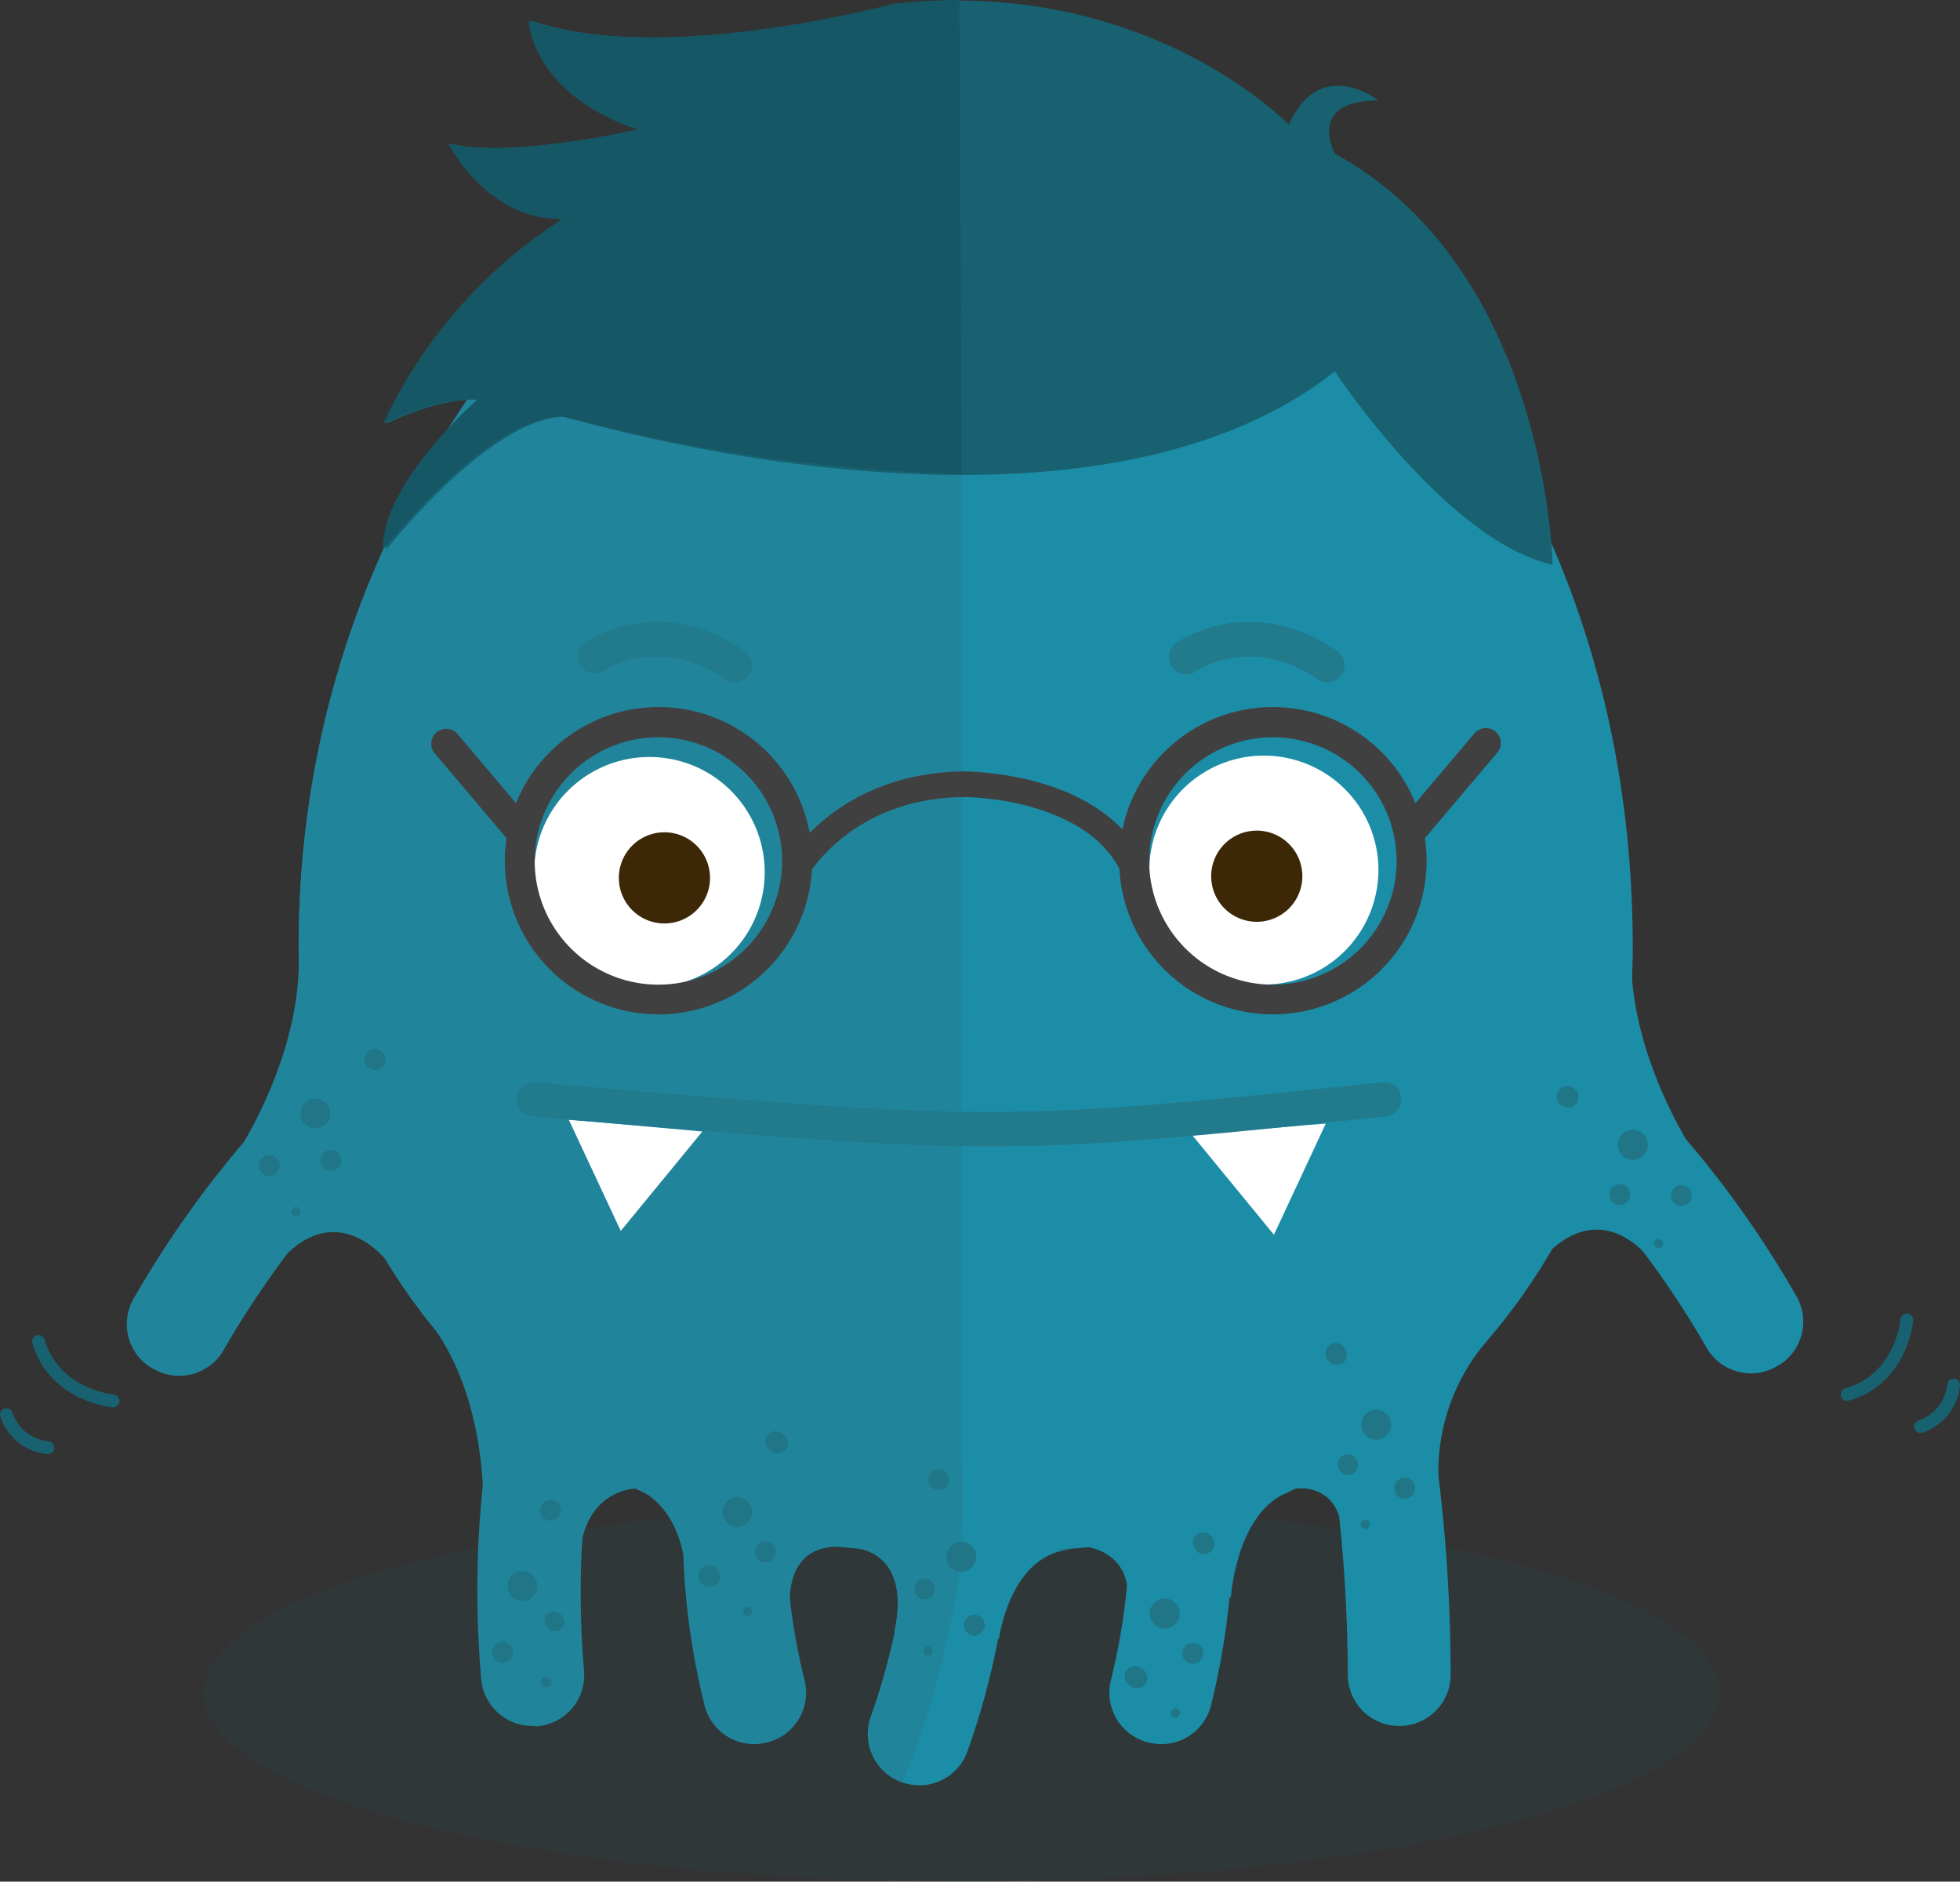 <svg xmlns="http://www.w3.org/2000/svg" viewBox="0 0 153.04 146.95"><rect x="0" y="0" width="153.04" height="146.95" fill="#333333" stroke="none"/><defs><style>.cls-1,.cls-11{fill:none;}.cls-1{stroke:#176171;stroke-linecap:round;stroke-linejoin:round;}.cls-10,.cls-2{fill:#176171;}.cls-2{opacity:0.1;}.cls-3{fill:#1c8da6;}.cls-4{fill:#20859b;}.cls-5{fill:#574a8c;opacity:0.3;}.cls-6{fill:#fff;}.cls-7{fill:#3c2806;}.cls-8{fill:#404040;}.cls-9{fill:#227a8d;}.cls-11{stroke:#404040;stroke-miterlimit:10;stroke-width:2px;}.cls-12{fill:#207586;}.cls-13{fill:#155765;}</style></defs><g id="Layer_2" data-name="Layer 2"><g id="Calque_1" data-name="Calque 1"><path class="cls-1" d="M148.89,103.08s-.37,4.58-4.66,5.83"/><path class="cls-1" d="M152.54,108.17a3.83,3.83,0,0,1-2.58,3.24"/><path class="cls-2" d="M134.24,132.19c0,8.15-26.5,14.76-59.18,14.76s-59.17-6.61-59.17-14.76,26.49-14.77,59.17-14.77S134.24,124,134.24,132.19Z"/><path class="cls-3" d="M71.8,139.43a4.25,4.25,0,0,1-1.35-.23A4,4,0,0,1,68,134.05c5.7-16,1.09-27.8,1-27.91a4,4,0,0,1,7.45-3.07c.24.58,5.89,14.59-.9,33.68A4,4,0,0,1,71.8,139.43Z"/><path class="cls-3" d="M66.77,120.91s4.42.15,3.08,6.52L78,128s.86-6.75,5.76-7Z"/><path class="cls-3" d="M90.74,136.21a4.49,4.49,0,0,1-1-.11,4,4,0,0,1-3-4.87c4.61-18.83-3.3-28.94-3.64-29.36a4,4,0,0,1,6.2-5.13c.45.54,10.9,13.41,5.27,36.4A4,4,0,0,1,90.74,136.21Z"/><path class="cls-3" d="M85,120.84s3.64.44,3,4.78l8.11-.87s.37-6.08,4-8Z"/><path class="cls-3" d="M109.24,134.79h0a4,4,0,0,1-4-4.07A123.3,123.3,0,0,0,100.93,99a4,4,0,0,1,7.73-2.28,129.29,129.29,0,0,1,4.61,34.05A4,4,0,0,1,109.24,134.79Z"/><path class="cls-3" d="M101.19,116.26s3.26-.52,3.61,3.34l7.56-3.37a15.68,15.68,0,0,1,3.84-11.62Z"/><path class="cls-3" d="M89.23,5.32c15,10.44,38.26,31.23,38.26,68.73a47,47,0,0,1-47,47H70.32a47,47,0,0,1-47-47C23.32,38,47.26,16,62.76,5.48,62.76,5.48,76.23-3.7,89.23,5.32Z"/><path class="cls-4" d="M41.57,134.79a4,4,0,0,1-4-3.7,79.54,79.54,0,0,1,4.75-34.76,4,4,0,1,1,7.42,3.14h0a72.66,72.66,0,0,0-4.14,31,4,4,0,0,1-3.69,4.35Z"/><path class="cls-4" d="M37.73,117.25s.23-9.17-4.84-14.77l16.74,13.78s-4.65,0-4.4,6.7Z"/><path class="cls-4" d="M59,136.21A4,4,0,0,1,55,133.14c-5.63-23,4.81-35.86,5.26-36.4a4,4,0,0,1,6.21,5.14c-.38.46-8.25,10.56-3.65,29.35a4,4,0,0,1-3,4.87A4.56,4.56,0,0,1,59,136.21Z"/><path class="cls-4" d="M49.63,116.26s4,1.1,4,8l8.06,1.35s-.68-5.53,4.69-4.74Z"/><path class="cls-4" d="M71.26,100.86c-1.12-1.91-3,3.19-2.21,5.24,0,.12,4.66,11.9-1,27.92a4,4,0,0,0,2.44,5.14S80.56,116.79,71.26,100.86Z"/><path class="cls-4" d="M75.06,121l-8.29-.13s4.42.15,3.08,6.52l4.09.56a38.56,38.56,0,0,0,1.12-6.79"/><path class="cls-4" d="M75.06,121.44,70.32,121a47,47,0,0,1-47-47c0-36.08,23.94-58.1,39.44-68.58A27.55,27.55,0,0,1,75.14,1.38"/><path class="cls-5" d="M100.33,31.05a1.34,1.34,0,0,1-.9-.35c-3.79-3.43-12.06-5.65-21.07-5.65H73.1c-8.53,0-16.36,2-20.43,5.12A1.34,1.34,0,1,1,51,28.05c4.52-3.51,13-5.69,22.08-5.69h5.26c9.79,0,18.56,2.43,22.87,6.35a1.35,1.35,0,0,1-.9,2.34Z"/><path class="cls-6" d="M59.22,71.05a9,9,0,1,1-5.55-11.43,9,9,0,0,1,5.55,11.43"/><path class="cls-7" d="M55.44,68.59A3.56,3.56,0,1,1,51.87,65a3.56,3.56,0,0,1,3.57,3.56"/><path class="cls-8" d="M51.42,79.22a12,12,0,1,1,12-12A12,12,0,0,1,51.42,79.22Zm0-21.64a9.66,9.66,0,1,0,9.65,9.66A9.68,9.68,0,0,0,51.42,57.58Z"/><path class="cls-8" d="M40.6,66.06a1.17,1.17,0,0,1-.89-.41L33.9,58.78a1.17,1.17,0,0,1,1.78-1.51l5.81,6.87a1.17,1.17,0,0,1-.14,1.64A1.13,1.13,0,0,1,40.6,66.06Z"/><path class="cls-6" d="M107.13,70.88A8.94,8.94,0,1,1,101.6,59.5a8.92,8.92,0,0,1,5.53,11.38"/><path class="cls-7" d="M101.69,68.43a3.56,3.56,0,1,1-3.56-3.56,3.56,3.56,0,0,1,3.56,3.56"/><path class="cls-8" d="M99.39,79.22a12,12,0,1,1,12-12A12,12,0,0,1,99.39,79.22Zm0-21.64a9.66,9.66,0,1,0,9.66,9.66A9.67,9.67,0,0,0,99.39,57.58Z"/><path class="cls-8" d="M110.21,66.06a1.15,1.15,0,0,1-.75-.28,1.17,1.17,0,0,1-.14-1.64l5.81-6.87a1.17,1.17,0,0,1,1.65-.13,1.16,1.16,0,0,1,.13,1.64l-5.81,6.87A1.17,1.17,0,0,1,110.21,66.06Z"/><path class="cls-6" d="M44.42,87.46s1.44.09,10.42.91l-6.37,7.76Z"/><path class="cls-6" d="M103.52,87.75s-1.44.09-10.42.91l6.37,7.77Z"/><path class="cls-9" d="M77.27,89.53c-8.41,0-17.61-.78-35.71-2.34a1.34,1.34,0,1,1,.24-2.67c35.94,3.09,36.55,3.09,66.14,0a1.33,1.33,0,0,1,1.47,1.2,1.34,1.34,0,0,1-1.19,1.47C93.3,88.75,85.68,89.53,77.27,89.53Z"/><path class="cls-9" d="M57.39,53.29a1.34,1.34,0,0,1-.76-.24c-5.21-3.56-9.45-.66-9.49-.63a1.35,1.35,0,0,1-1.55-2.2c.24-.17,5.82-4,12.56.62a1.35,1.35,0,0,1,.35,1.87A1.36,1.36,0,0,1,57.39,53.29Z"/><path class="cls-9" d="M103.64,53.29a1.31,1.31,0,0,1-.75-.24c-5.22-3.56-9.46-.66-9.5-.63a1.34,1.34,0,1,1-1.54-2.2c.23-.17,5.81-4,12.55.62a1.34,1.34,0,0,1,.35,1.87A1.36,1.36,0,0,1,103.64,53.29Z"/><path class="cls-10" d="M104.23,29s8.69,13.22,17,15.11c0,0-.37-23-17-32.11,0,0-2.27-4.15,3.4-4.15,0,0-4.53-3.59-7,1.89,0,0-11-11.52-30.59-9.45,0,0-18.13,4.92-28.52,1.33,0,0,.19,5.66,8.5,8.49,0,0-9.82,2.27-14.73,1.14,0,0,3,6,8.88,5.85a38.32,38.32,0,0,0-14,16s4-2.07,7.37-1.88c0,0-7.55,6.6-7.37,11.7,0,0,8.12-10.38,14-10.38C44.18,32.56,84.21,44.83,104.23,29Z"/><path class="cls-4" d="M11.65,106.72a4,4,0,0,1-1.2-5.33A79.88,79.88,0,0,1,34.16,75.51a4,4,0,0,1,4.31,6.81h0a73,73,0,0,0-21,23.1,4,4,0,0,1-5.5,1.48Z"/><path class="cls-4" d="M18.48,90.11s5.18-7.72,4.84-15.83l6.81,24.11s-4.12-5.3-8.73.68Z"/><path class="cls-3" d="M139.06,106.52a4,4,0,0,0,1.19-5.32,79.66,79.66,0,0,0-23.7-25.88,4,4,0,1,0-4.31,6.81h0a72.81,72.81,0,0,1,21,23.1,4,4,0,0,0,5.51,1.47Z"/><path class="cls-3" d="M132.22,89.92s-5.17-7.72-4.84-15.84l-6.8,24.12s4.11-5.31,8.73.68Z"/><path class="cls-11" d="M62.14,68s3.71-6.75,13.27-6.75c0,0,10.45,0,13.24,6.91"/><path class="cls-1" d="M8.83,109.41S4.25,109,3,104.76"/><path class="cls-1" d="M3.73,113.06A3.79,3.79,0,0,1,.5,110.48"/><path class="cls-12" d="M90.2,126.92a1.17,1.17,0,1,1,1.65-.17,1.16,1.16,0,0,1-1.65.17"/><path class="cls-12" d="M92.63,129.75a.82.82,0,0,1-.12-1.15.81.81,0,1,1,.12,1.15"/><path class="cls-12" d="M88.2,131.61a.81.81,0,1,1,1-1.26.81.81,0,1,1-1,1.26"/><path class="cls-12" d="M91.55,134.06a.35.35,0,0,1-.06-.5.36.36,0,1,1,.56.45.34.34,0,0,1-.5.05"/><path class="cls-12" d="M93.53,121.18a.81.81,0,1,1,1-1.26.8.8,0,0,1,.11,1.14.81.81,0,0,1-1.14.12"/><path class="cls-12" d="M56.82,119a1.17,1.17,0,1,1,1.65-.16,1.17,1.17,0,0,1-1.65.16"/><path class="cls-12" d="M59.25,121.84a.82.82,0,1,1,1.15-.12.82.82,0,0,1-1.15.12"/><path class="cls-12" d="M54.83,123.7a.81.81,0,0,1-.12-1.14.8.8,0,0,1,1.14-.12.81.81,0,1,1-1,1.26"/><path class="cls-12" d="M58.17,126.15a.36.36,0,1,1,.46-.55.36.36,0,0,1,0,.5.36.36,0,0,1-.51.05"/><path class="cls-12" d="M60.15,113.27a.81.81,0,1,1,1-1.26.81.81,0,1,1-1,1.26"/><path class="cls-12" d="M40.11,124.81a1.17,1.17,0,0,1,1.2-2,1.17,1.17,0,1,1-1.2,2"/><path class="cls-12" d="M42.92,127.26a.83.83,0,0,1-.29-1.12A.82.82,0,0,1,44,127a.82.82,0,0,1-1.12.29"/><path class="cls-12" d="M38.81,129.74a.81.81,0,0,1-.28-1.12.82.82,0,1,1,.28,1.12"/><path class="cls-12" d="M42.47,131.68a.36.36,0,1,1,.37-.61.36.36,0,1,1-.37.61"/><path class="cls-12" d="M42.58,118.65a.81.81,0,1,1,1.11-.28.82.82,0,0,1-1.11.28"/><path class="cls-12" d="M108.2,112.17a1.17,1.17,0,1,0-1.65-.17,1.17,1.17,0,0,0,1.65.17"/><path class="cls-12" d="M105.77,115a.81.81,0,0,0-1-1.27.82.82,0,0,0-.12,1.15.81.81,0,0,0,1.14.12"/><path class="cls-12" d="M110.2,116.86a.82.82,0,1,0-1.15-.12.82.82,0,0,0,1.15.12"/><path class="cls-12" d="M106.85,119.31a.36.36,0,1,0-.5,0,.36.36,0,0,0,.5,0"/><path class="cls-12" d="M104.88,106.43a.82.82,0,0,0,.11-1.15.81.81,0,1,0-1.26,1,.82.82,0,0,0,1.15.12"/><path class="cls-12" d="M75.57,122.63a1.17,1.17,0,1,0-1.56-.54,1.16,1.16,0,0,0,1.56.54"/><path class="cls-12" d="M72.56,124.82a.81.81,0,1,0-1.09-.38.81.81,0,0,0,1.09.38"/><path class="cls-12" d="M76.44,127.65a.81.81,0,1,0-1.09-.37.81.81,0,0,0,1.09.37"/><path class="cls-12" d="M72.63,129.27a.35.35,0,0,0,.16-.48.36.36,0,0,0-.48-.17.38.38,0,0,0-.17.49.36.36,0,0,0,.49.16"/><path class="cls-12" d="M73.65,116.28a.82.82,0,0,0,.37-1.09.81.81,0,1,0-.37,1.09"/><path class="cls-12" d="M128.39,90.16a1.17,1.17,0,1,0-2-1.14,1.17,1.17,0,0,0,2,1.14"/><path class="cls-12" d="M127.19,93.68a.81.81,0,1,0-1.1.32.81.81,0,0,0,1.1-.32"/><path class="cls-12" d="M132,93.76a.81.81,0,1,0-1.1.32.81.81,0,0,0,1.1-.32"/><path class="cls-12" d="M129.81,97.28a.36.36,0,0,0-.14-.49.37.37,0,0,0-.49.14.36.36,0,0,0,.14.49.35.35,0,0,0,.49-.14"/><path class="cls-12" d="M123.16,86.07a.82.82,0,0,0-.32-1.11.82.82,0,1,0-.79,1.43.81.81,0,0,0,1.11-.32"/><path class="cls-12" d="M23.65,87.6a1.17,1.17,0,1,1,1.63.34,1.19,1.19,0,0,1-1.63-.34"/><path class="cls-12" d="M25.12,91a.82.82,0,0,1,1.36-.9.82.82,0,1,1-1.36.9"/><path class="cls-12" d="M20.34,91.48a.82.82,0,1,1,1.13.23.82.82,0,0,1-1.13-.23"/><path class="cls-12" d="M22.8,94.82a.36.36,0,1,1,.6-.4.36.36,0,0,1-.11.5.35.35,0,0,1-.49-.1"/><path class="cls-12" d="M28.55,83.12a.82.82,0,0,1,1.36-.9.82.82,0,1,1-1.36.9"/><path class="cls-13" d="M74.91,0c-1.36,0-3.67.13-5.13.29,0,0-18.13,4.91-28.51,1.32,0,0,.18,5.67,8.49,8.5,0,0-9.82,2.26-14.73,1.13,0,0,3,6,8.88,5.86a38.18,38.18,0,0,0-14,16s4-2.08,7.36-1.89c0,0-7.55,6.61-7.36,11.71,0,0,8.12-10.39,14-10.39a139.88,139.88,0,0,0,31.17,4.5"/></g></g></svg>